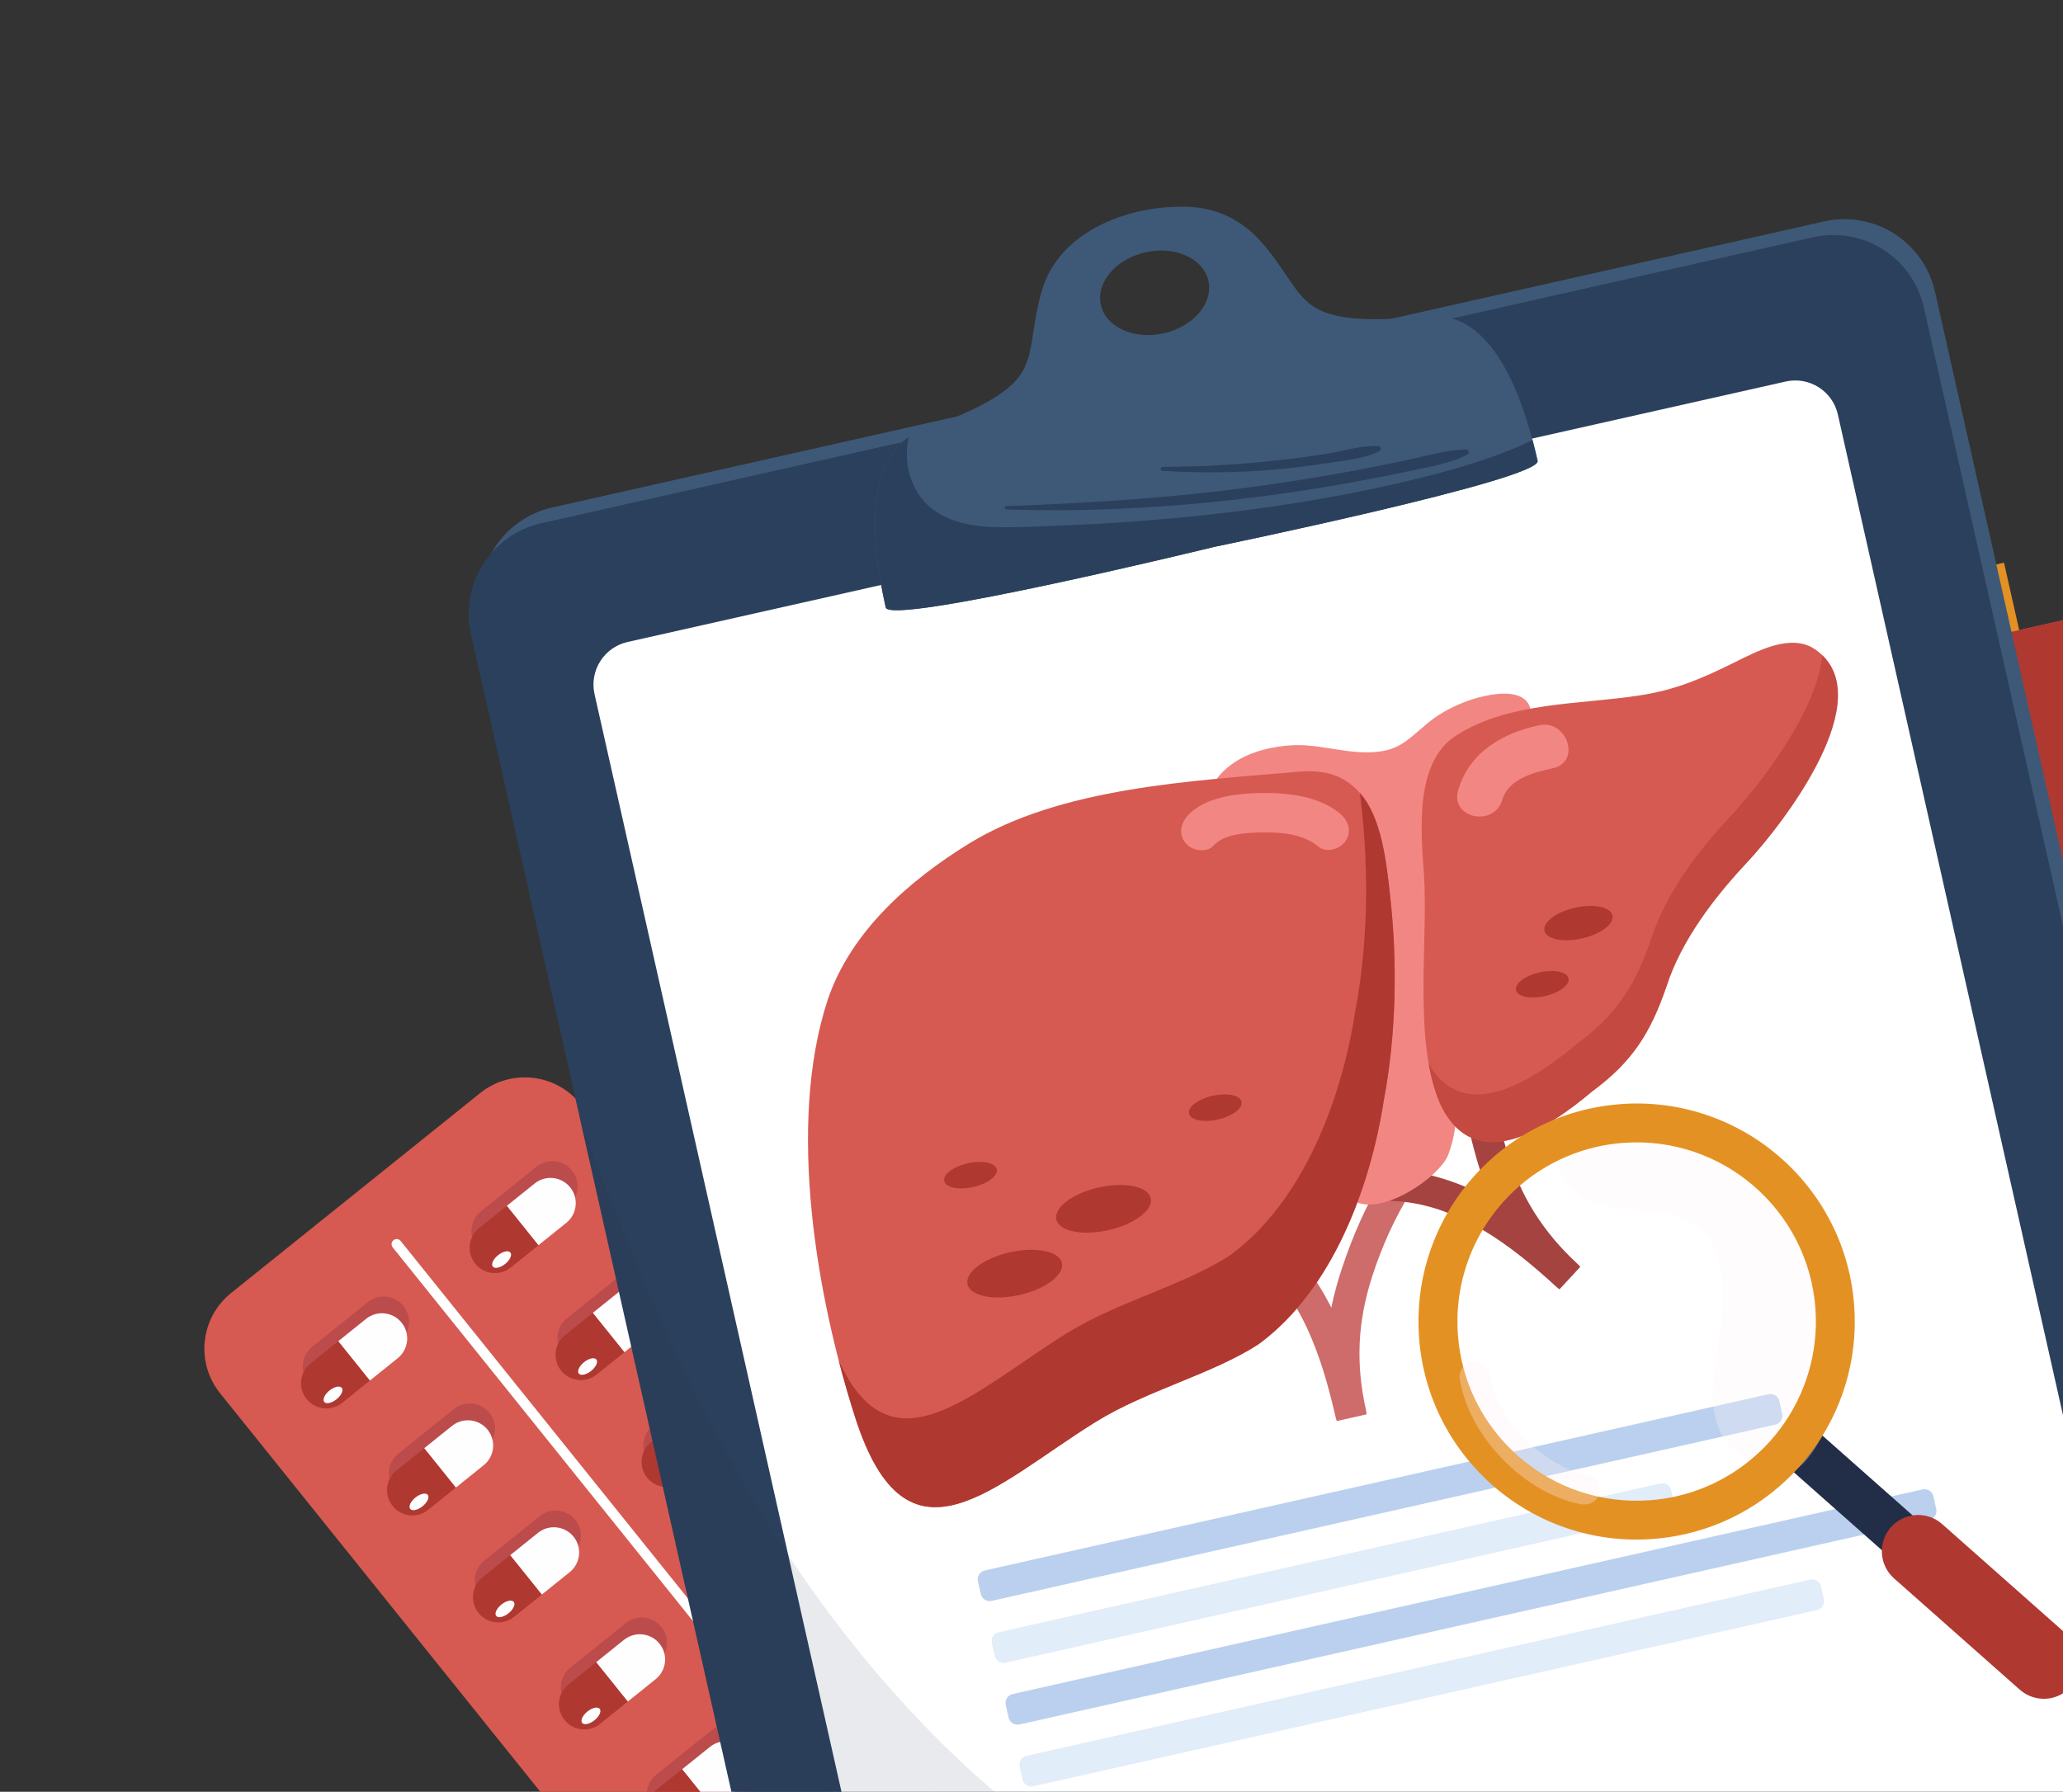 <svg width="297" height="258" viewBox="0 0 297 258" fill="none" xmlns="http://www.w3.org/2000/svg">
<rect x="0" y="0" width="297" height="258" fill="#333333" stroke="none"/>
<path d="M307.381 86.971L198.845 111.385L217.044 192.294L325.58 167.88L307.381 86.971Z" fill="#D65A51"/>
<path d="M318.147 84.55L209.611 108.964L227.811 189.872L336.347 165.458L318.147 84.55Z" fill="#AF3831"/>
<path d="M327.102 124.357L218.565 148.771L219.257 151.844L327.793 127.43L327.102 124.357Z" fill="#D65A51"/>
<path d="M290.797 127.707L293.811 141.209L282.538 143.722L285.051 154.996L271.549 158.005L269.031 146.737L257.752 149.251L254.745 135.754L266.024 133.24L263.505 121.966L277.012 118.951L279.525 130.226L290.797 127.707Z" fill="white"/>
<path d="M239.163 137.405L230.782 139.29L234.623 156.367L243.004 154.481L239.163 137.405Z" fill="#E49124"/>
<path d="M287.956 91.341L283.725 92.292L280.958 79.991C280.338 77.235 277.589 75.497 274.832 76.117L237.925 84.418C235.168 85.039 233.429 87.787 234.049 90.543L236.816 102.844L232.585 103.796L229.818 91.494C228.674 86.408 231.882 81.34 236.97 80.196L273.882 71.893C278.97 70.748 284.039 73.954 285.183 79.04L287.95 91.342L287.956 91.341Z" fill="#222D48"/>
<path d="M237.225 92.557L227.518 94.741L229.7 104.444L239.407 102.261L237.225 92.557Z" fill="#E49124"/>
<path d="M288.508 81.021L278.801 83.204L280.983 92.908L290.691 90.724L288.508 81.021Z" fill="#E49124"/>
<path d="M69.124 157.396C73.544 153.844 80.013 154.551 83.565 158.969L155.573 248.605C159.125 253.023 158.417 259.49 153.996 263.036L118.136 291.829C113.716 295.381 107.247 294.674 103.701 290.254L31.687 200.62C28.135 196.201 28.844 189.741 33.265 186.189L69.124 157.396Z" fill="#D65A51"/>
<path d="M107.034 254.787C108.598 253.529 108.852 251.242 107.593 249.673C106.335 248.11 104.047 247.856 102.477 249.115L94.471 255.543C92.906 256.801 92.652 259.088 93.912 260.657C95.169 262.22 97.458 262.474 99.027 261.215L107.034 254.787Z" fill="#BC4B4B"/>
<path d="M98.213 254.742L94.211 257.958C92.647 259.216 92.393 261.504 93.652 263.072C94.91 264.636 97.198 264.889 98.767 263.63L102.77 260.414L98.213 254.742Z" fill="#AF3831"/>
<path d="M106.772 257.197C108.336 255.939 108.59 253.651 107.332 252.088C106.075 250.525 103.786 250.271 102.217 251.53L98.214 254.747L102.77 260.413L106.772 257.197Z" fill="#FEFEFE"/>
<path d="M94.656 239.384C96.22 238.126 96.474 235.839 95.215 234.27C93.957 232.707 91.669 232.453 90.099 233.712L82.093 240.14C80.528 241.398 80.275 243.685 81.534 245.254C82.791 246.818 85.08 247.071 86.649 245.812L94.656 239.384Z" fill="#BC4B4B"/>
<path d="M85.834 239.333L81.831 242.55C80.267 243.807 80.013 246.095 81.272 247.664C82.53 249.227 84.818 249.481 86.388 248.222L90.39 245.005L85.834 239.333Z" fill="#AF3831"/>
<path d="M94.391 241.788C95.956 240.53 96.21 238.243 94.952 236.68C93.694 235.116 91.406 234.863 89.836 236.122L85.833 239.338L90.389 245.005L94.391 241.788Z" fill="#FEFEFE"/>
<path d="M84.57 246.44C85.265 245.882 86.058 245.71 86.343 246.059C86.622 246.409 86.283 247.144 85.588 247.702C84.888 248.261 84.095 248.433 83.817 248.089C83.532 247.74 83.871 247.004 84.57 246.44Z" fill="#FEFEFE"/>
<path d="M82.277 223.976C83.841 222.718 84.095 220.43 82.836 218.862C81.578 217.298 79.29 217.045 77.72 218.304L69.714 224.732C68.15 225.989 67.896 228.277 69.155 229.846C70.413 231.409 72.701 231.663 74.27 230.404L82.277 223.976Z" fill="#BC4B4B"/>
<path d="M73.455 223.925L69.452 227.141C67.888 228.399 67.634 230.687 68.893 232.256C70.151 233.819 72.439 234.072 74.009 232.813L78.011 229.597L73.455 223.925Z" fill="#AF3831"/>
<path d="M82.014 226.38C83.579 225.122 83.833 222.835 82.575 221.271C81.317 219.708 79.028 219.454 77.459 220.713L73.456 223.93L78.012 229.597L82.014 226.38Z" fill="#FEFEFE"/>
<path d="M72.192 231.037C72.887 230.48 73.68 230.307 73.965 230.656C74.244 231.006 73.905 231.741 73.21 232.299C72.51 232.858 71.717 233.031 71.439 232.686C71.153 232.332 71.492 231.596 72.192 231.037Z" fill="#FEFEFE"/>
<path d="M69.903 208.566C71.467 207.308 71.721 205.02 70.462 203.452C69.204 201.888 66.916 201.635 65.346 202.894L57.34 209.322C55.776 210.58 55.522 212.867 56.781 214.436C58.039 215.999 60.327 216.253 61.896 214.994L69.903 208.566Z" fill="#BC4B4B"/>
<path d="M61.083 208.52L57.08 211.737C55.516 212.994 55.262 215.282 56.521 216.851C57.779 218.414 60.067 218.668 61.637 217.409L65.639 214.192L61.083 208.52Z" fill="#AF3831"/>
<path d="M69.637 210.977C71.201 209.719 71.455 207.431 70.197 205.868C68.939 204.305 66.651 204.051 65.081 205.31L61.078 208.527L65.634 214.193L69.637 210.977Z" fill="#FEFEFE"/>
<path d="M59.813 215.629C60.508 215.071 61.301 214.898 61.586 215.247C61.865 215.597 61.526 216.333 60.831 216.89C60.131 217.449 59.338 217.622 59.06 217.277C58.774 216.923 59.113 216.187 59.813 215.629Z" fill="#FEFEFE"/>
<path d="M57.524 193.163C59.088 191.905 59.342 189.618 58.083 188.049C56.825 186.486 54.537 186.232 52.967 187.491L44.961 193.919C43.397 195.177 43.143 197.464 44.402 199.033C45.66 200.596 47.948 200.85 49.517 199.591L57.524 193.163Z" fill="#BC4B4B"/>
<path d="M48.702 193.112L44.699 196.329C43.135 197.586 42.881 199.874 44.14 201.443C45.398 203.006 47.686 203.26 49.256 202.001L53.258 198.784L48.702 193.112Z" fill="#AF3831"/>
<path d="M57.261 195.567C58.825 194.309 59.079 192.022 57.821 190.459C56.562 188.89 54.275 188.642 52.705 189.901L48.703 193.117L53.258 198.784L57.261 195.567Z" fill="#FEFEFE"/>
<path d="M47.433 200.22C48.128 199.663 48.921 199.49 49.206 199.839C49.485 200.189 49.146 200.924 48.451 201.482C47.751 202.041 46.958 202.214 46.68 201.869C46.401 201.519 46.74 200.783 47.433 200.22Z" fill="#FEFEFE"/>
<path d="M143.68 250.712C145.244 249.454 145.498 247.167 144.24 245.603C142.981 244.035 140.694 243.787 139.125 245.046L131.118 251.474C129.554 252.731 129.3 255.019 130.559 256.588C131.817 258.151 134.105 258.405 135.675 257.146L143.68 250.712Z" fill="#BC4B4B"/>
<path d="M134.859 250.661L130.856 253.878C129.292 255.135 129.038 257.423 130.297 258.992C131.555 260.555 133.843 260.808 135.413 259.55L139.416 256.333L134.859 250.661Z" fill="#AF3831"/>
<path d="M143.42 253.116C144.984 251.858 145.238 249.571 143.98 248.007C142.722 246.444 140.434 246.191 138.864 247.45L134.862 250.666L139.417 256.333L143.42 253.116Z" fill="#FEFEFE"/>
<path d="M133.596 257.768C134.29 257.211 135.083 257.038 135.368 257.387C135.648 257.737 135.308 258.472 134.614 259.03C133.913 259.589 133.12 259.761 132.841 259.412C132.557 259.068 132.895 258.327 133.596 257.768Z" fill="#FEFEFE"/>
<path d="M131.307 235.302C132.871 234.044 133.125 231.757 131.866 230.188C130.608 228.625 128.32 228.371 126.751 229.63L118.744 236.058C117.18 237.316 116.926 239.603 118.185 241.172C119.443 242.736 121.731 242.989 123.301 241.73L131.307 235.302Z" fill="#BC4B4B"/>
<path d="M122.484 235.251L118.481 238.468C116.917 239.726 116.663 242.013 117.922 243.582C119.18 245.145 121.468 245.399 123.038 244.14L127.041 240.923L122.484 235.251Z" fill="#AF3831"/>
<path d="M131.044 237.706C132.608 236.449 132.862 234.161 131.604 232.598C130.346 231.034 128.058 230.781 126.488 232.04L122.486 235.257L127.041 240.923L131.044 237.706Z" fill="#FEFEFE"/>
<path d="M121.217 242.359C121.912 241.802 122.705 241.629 122.989 241.978C123.269 242.328 122.93 243.064 122.235 243.621C121.535 244.18 120.742 244.353 120.462 244.003C120.184 243.658 120.518 242.924 121.217 242.359Z" fill="#FEFEFE"/>
<path d="M118.927 219.894C120.491 218.636 120.745 216.348 119.486 214.78C118.228 213.216 115.94 212.963 114.371 214.222L106.364 220.65C104.8 221.907 104.546 224.195 105.805 225.764C107.063 227.327 109.351 227.581 110.921 226.322L118.927 219.894Z" fill="#BC4B4B"/>
<path d="M110.108 219.848L106.105 223.065C104.541 224.323 104.287 226.61 105.546 228.179C106.804 229.742 109.092 229.996 110.662 228.737L114.665 225.52L110.108 219.848Z" fill="#AF3831"/>
<path d="M118.666 222.298C120.23 221.04 120.484 218.753 119.226 217.189C117.968 215.626 115.68 215.372 114.11 216.631L110.108 219.848L114.663 225.515L118.666 222.298Z" fill="#FEFEFE"/>
<path d="M108.838 226.957C109.532 226.399 110.325 226.227 110.61 226.575C110.89 226.925 110.55 227.661 109.856 228.219C109.155 228.778 108.363 228.95 108.083 228.6C107.804 228.25 108.143 227.515 108.838 226.957Z" fill="#FEFEFE"/>
<path d="M106.548 204.486C108.112 203.228 108.366 200.94 107.106 199.372C105.849 197.808 103.56 197.555 101.991 198.814L93.984 205.242C92.42 206.499 92.166 208.787 93.425 210.356C94.683 211.919 96.971 212.173 98.541 210.914L106.548 204.486Z" fill="#BC4B4B"/>
<path d="M97.727 204.44L93.724 207.657C92.16 208.914 91.906 211.202 93.165 212.771C94.423 214.334 96.712 214.588 98.281 213.329L102.284 210.112L97.727 204.44Z" fill="#AF3831"/>
<path d="M106.286 206.895C107.85 205.637 108.104 203.35 106.846 201.787C105.588 200.223 103.3 199.97 101.731 201.229L97.728 204.445L102.283 210.112L106.286 206.895Z" fill="#FEFEFE"/>
<path d="M96.464 211.547C97.159 210.99 97.951 210.817 98.236 211.166C98.516 211.516 98.177 212.251 97.482 212.809C96.781 213.368 95.989 213.541 95.71 213.196C95.425 212.847 95.763 212.106 96.464 211.547Z" fill="#FEFEFE"/>
<path d="M94.171 189.083C95.735 187.825 95.989 185.538 94.73 183.969C93.472 182.405 91.183 182.152 89.614 183.411L81.607 189.839C80.043 191.097 79.789 193.384 81.048 194.953C82.306 196.516 84.594 196.77 86.164 195.511L94.171 189.083Z" fill="#BC4B4B"/>
<path d="M85.349 189.031L81.346 192.248C79.782 193.506 79.528 195.793 80.787 197.362C82.045 198.926 84.334 199.179 85.903 197.92L89.906 194.703L85.349 189.031Z" fill="#AF3831"/>
<path d="M93.908 191.487C95.472 190.229 95.726 187.942 94.468 186.378C93.21 184.815 90.922 184.561 89.353 185.82L85.35 189.037L89.905 194.704L93.908 191.487Z" fill="#FEFEFE"/>
<path d="M84.085 196.139C84.78 195.581 85.573 195.409 85.857 195.757C86.137 196.107 85.798 196.843 85.103 197.401C84.403 197.959 83.61 198.132 83.332 197.788C83.047 197.439 83.386 196.703 84.085 196.139Z" fill="#FEFEFE"/>
<path d="M81.796 173.672C83.36 172.415 83.614 170.127 82.355 168.558C81.097 166.995 78.808 166.741 77.239 168L69.232 174.429C67.668 175.686 67.414 177.974 68.673 179.543C69.932 181.111 72.219 181.359 73.789 180.101L81.796 173.672Z" fill="#BC4B4B"/>
<path d="M72.975 173.627L68.972 176.844C67.408 178.102 67.154 180.389 68.413 181.958C69.671 183.521 71.96 183.775 73.529 182.516L77.532 179.299L72.975 173.627Z" fill="#AF3831"/>
<path d="M81.528 176.078C83.092 174.82 83.346 172.533 82.088 170.97C80.83 169.406 78.542 169.153 76.973 170.412L72.97 173.628L77.525 179.295L81.528 176.078Z" fill="#FEFEFE"/>
<path d="M71.707 180.736C72.402 180.178 73.195 180.005 73.48 180.354C73.759 180.704 73.42 181.44 72.725 181.998C72.025 182.556 71.232 182.729 70.954 182.384C70.667 182.03 71.007 181.295 71.707 180.736Z" fill="#FEFEFE"/>
<path d="M130.152 270.073L57.108 179.151" stroke="white" stroke-width="1.47" stroke-miterlimit="10" stroke-linecap="round" stroke-linejoin="round"/>
<path d="M321.646 294.399L138.569 335.58C131.363 337.201 124.212 332.678 122.592 325.475L69.409 89.042C67.788 81.839 72.314 74.689 79.52 73.068L262.591 31.889C269.796 30.268 276.948 34.791 278.568 41.994L331.751 278.427C333.377 285.629 328.851 292.778 321.646 294.399Z" fill="#3E5977"/>
<path d="M276.97 44.272L330.152 280.705C331.773 287.908 327.241 295.059 320.035 296.68L136.97 337.858C129.765 339.479 122.607 334.957 120.987 327.754L67.804 91.321C66.184 84.118 70.716 76.967 77.921 75.346L260.992 34.166C268.198 32.545 275.349 37.069 276.97 44.272Z" fill="#2B405C"/>
<path d="M306.285 273.704L139.558 311.207C136.17 311.969 132.806 309.842 132.044 306.455L85.594 99.953C84.832 96.566 86.961 93.203 90.35 92.441L257.076 54.938C260.464 54.175 263.828 56.303 264.59 59.69L311.039 266.185C311.802 269.579 309.673 272.942 306.285 273.704Z" fill="white"/>
<path opacity="0.1" d="M326.562 264.744L330.154 280.711C331.774 287.914 327.242 295.065 320.037 296.686L136.972 337.864C129.767 339.485 122.609 334.963 120.989 327.76L83.53 161.233C86.665 169.875 89.996 178.446 93.683 186.864C98.733 198.401 104.449 209.664 111.155 220.326C128.884 248.513 154.754 272.976 186.756 282.221C201.633 286.522 217.284 287.413 232.764 287.186C255.835 286.851 279.047 284.051 300.843 276.489C309.745 273.408 318.413 269.494 326.562 264.744Z" fill="#212A49"/>
<path d="M220.632 63.373C217.916 53.182 213.293 44.895 205.778 45.554C185.684 47.328 188.878 43.17 181.543 34.799C178.97 31.865 175.451 30.044 171.547 29.811C163.074 29.296 152.494 33.065 149.975 41.9C146.93 52.606 151.603 54.995 132.685 61.995C132.013 62.245 131.395 62.557 130.837 62.927C124.951 66.797 125.147 76.966 127.51 87.468C128.11 90.138 174.844 78.739 174.844 78.739C174.844 78.739 221.957 69.028 221.357 66.359C221.136 65.35 220.892 64.353 220.632 63.373ZM164.914 36.33C169.191 35.368 173.243 37.202 173.968 40.426C174.693 43.649 171.815 47.035 167.538 47.997C163.262 48.959 159.21 47.125 158.486 43.908C157.755 40.686 160.637 37.292 164.914 36.33Z" fill="#3E5977"/>
<path d="M221.363 66.357C221.964 69.027 174.85 78.738 174.85 78.738C174.85 78.738 128.117 90.137 127.516 87.467C125.155 76.971 124.951 66.798 130.843 62.926C130.655 63.828 130.537 64.741 130.56 65.668C130.618 68.546 131.868 71.453 134.163 73.245C137.607 75.936 142.355 76.007 146.722 75.891C166.105 75.367 185.52 73.487 204.348 68.848C209.916 67.477 215.483 65.841 220.639 63.372C220.892 64.353 221.136 65.35 221.363 66.357Z" fill="#2B405C"/>
<path d="M211.083 64.727C208.972 64.726 206.885 65.274 204.838 65.735C202.703 66.215 200.556 66.672 198.41 67.102C194.173 67.949 189.913 68.689 185.64 69.346C177.037 70.665 168.372 71.589 159.687 72.134C154.754 72.443 149.821 72.726 144.886 72.877C144.577 72.887 144.549 73.35 144.862 73.359C162.32 73.93 179.813 72.27 196.964 69.028C199.357 68.575 201.742 68.092 204.121 67.576C206.519 67.057 209.054 66.619 211.243 65.465C211.588 65.295 211.48 64.724 211.083 64.727Z" fill="#2B405C"/>
<path d="M198.438 64.224C195.979 64.116 193.375 64.953 190.954 65.339C188.386 65.751 185.797 66.096 183.211 66.366C177.967 66.911 172.66 67.232 167.39 67.22C167.012 67.219 166.981 67.788 167.363 67.808C172.704 68.108 177.997 68.102 183.324 67.631C185.919 67.404 188.503 67.094 191.072 66.688C193.52 66.303 196.384 66.095 198.6 64.942C198.931 64.768 198.812 64.24 198.438 64.224Z" fill="#2B405C"/>
<path d="M199.384 169.1C196.777 173.278 194.784 177.861 193.227 182.53C192.608 184.396 192.058 186.332 191.665 188.293C189.405 183.807 186.392 179.768 182.218 176.652C179.888 174.914 177.503 178.725 179.811 180.455C187.269 186.02 190.316 195.416 192.295 204.125C192.336 204.308 192.392 204.467 192.458 204.618L196.741 203.654C196.737 203.49 196.718 203.316 196.678 203.139C195.165 196.501 195.425 190.417 197.512 183.901C198.896 179.581 200.781 175.367 203.184 171.519C204.718 169.044 200.921 166.637 199.384 169.1Z" fill="#CE6B6B"/>
<path d="M210.078 152.48C210.304 157.397 211.256 162.302 212.629 167.027C213.173 168.916 213.82 170.821 214.611 172.66C210.203 170.245 205.432 168.626 200.22 168.429C197.316 168.315 197.513 172.809 200.396 172.921C209.701 173.275 217.537 179.285 224.106 185.335C224.239 185.457 224.382 185.564 224.52 185.645L227.5 182.422C227.403 182.285 227.289 182.158 227.154 182.03C222.147 177.421 218.904 172.27 216.927 165.717C215.613 161.375 214.778 156.84 214.571 152.303C214.443 149.408 209.948 149.579 210.078 152.48Z" fill="#A54341"/>
<path d="M213.734 100.221C210.916 100.815 207.732 102.279 205.528 104.131C202.349 106.797 201.223 108.294 196.831 108.33C193.092 108.357 189.419 107.033 185.669 107.335C181.282 107.686 177.015 109.136 174.601 112.933C173.966 113.936 175.143 114.902 176.086 114.683C179.181 113.967 182.832 114.402 185.976 114.555C188.399 114.678 192.272 114.892 194.071 116.299C195.535 117.452 195.992 119.955 196.236 122.216C196.426 124.005 196.374 125.889 196.515 127.722C196.502 127.93 196.502 128.135 196.489 128.343C191.958 128.761 187.174 131.821 186.482 136.012C184.881 145.692 195.523 152.347 194.406 161.442C194.076 164.096 192.245 169.899 194.186 172.234C197.408 176.113 207.145 169.802 208.499 166.263C210.133 161.993 209.904 156.918 209.358 152.344C213.302 149.076 216.555 143.475 217.5 138.441C219.167 129.526 206.44 111.513 216.349 105.672C217.447 105.022 220.918 103.626 220.246 101.786C219.326 99.314 215.704 99.805 213.734 100.221Z" fill="#F28683"/>
<path d="M186.777 111.134C171.612 112.468 152.661 113.35 139.447 121.502C130.883 126.789 122.452 134.169 119.154 143.986C113.232 161.987 117.596 186.922 123.136 204.164C130.599 227.37 143.081 213.847 157.723 204.752C165.044 200.201 174.54 197.88 181.201 193.544C191.863 185.728 197.307 170.804 199.203 158.491C201.019 148.948 201.203 138.495 200.11 128.872C199.603 124.382 198.975 117.882 195.862 114.283C193.255 111.251 190.091 110.838 186.777 111.134Z" fill="#D65A51"/>
<path d="M239.93 142.014C242.023 135.465 246.781 129.228 251.452 124.255C256.609 118.763 271.016 100.209 261.332 93.517C257.83 91.096 252.913 93.803 249.655 95.409C245.123 97.646 241.34 99.303 236.246 100.105C227.394 101.495 217.351 101.002 209.673 105.878C203.559 109.76 204.592 119.767 205.001 125.939C205.635 135.494 203.426 149.855 207.29 158.855C212.175 169.478 222.678 162.69 229.199 157.175C235.116 152.827 237.659 148.598 239.93 142.014Z" fill="#D65A51"/>
<path d="M195.786 114.181C195.861 114.839 195.931 115.471 195.999 116.071C197.092 125.694 196.909 136.147 195.093 145.697C193.199 158.016 187.754 172.934 177.092 180.749C170.437 185.084 160.935 187.407 153.614 191.957C140.046 200.387 128.332 212.62 120.743 195.885C121.495 198.785 122.305 201.56 123.142 204.163C130.605 227.369 143.086 213.845 157.729 204.751C165.05 200.2 174.546 197.879 181.207 193.543C191.869 185.727 197.313 170.803 199.208 158.49C201.025 148.947 201.208 138.494 200.116 128.87C199.609 124.381 198.98 117.881 195.868 114.281C195.839 114.241 195.813 114.214 195.786 114.181Z" fill="#AF3831"/>
<g opacity="0.5">
<path d="M249.251 117.402C244.58 122.375 239.822 128.611 237.729 135.161C235.457 141.744 232.909 145.975 226.992 150.323C220.713 155.624 210.763 162.103 205.667 153.128C206.024 155.185 206.545 157.118 207.285 158.85C212.169 169.473 222.672 162.685 229.193 157.17C235.118 152.827 237.659 148.591 239.93 142.008C242.024 135.458 246.782 129.222 251.453 124.249C256.406 118.967 269.913 101.621 262.347 94.34C261.596 102.566 252.987 113.419 249.251 117.402Z" fill="#AF3831"/>
</g>
<path d="M174.751 121.717C176.186 120.097 179.424 119.898 181.691 119.858C184.42 119.813 187.623 120.078 189.793 121.899C190.983 122.894 192.956 122.252 193.729 121.073C194.656 119.66 194.094 118.133 192.904 117.137C189.871 114.598 185.264 114.12 181.467 114.186C178.086 114.246 173.399 114.738 170.985 117.45C169.956 118.608 169.619 120.199 170.736 121.462C171.663 122.524 173.722 122.881 174.751 121.717Z" fill="#F28683"/>
<path d="M216.271 115.176C217.168 112.136 220.843 111.204 223.569 110.617C227.672 109.734 225.64 103.556 221.582 104.429C216.267 105.572 211.543 108.308 209.927 113.772C208.723 117.806 215.085 119.173 216.271 115.176Z" fill="#F28683"/>
<path d="M165.668 172.531C166.05 174.23 163.317 176.287 159.563 177.132C155.809 177.976 152.458 177.288 152.076 175.588C151.694 173.888 154.427 171.831 158.181 170.987C161.935 170.142 165.287 170.837 165.668 172.531Z" fill="#AF3831"/>
<path d="M178.736 158.643C178.948 159.588 177.432 160.729 175.341 161.2C173.256 161.669 171.39 161.288 171.178 160.343C170.965 159.399 172.482 158.258 174.573 157.787C176.658 157.318 178.523 157.699 178.736 158.643Z" fill="#AF3831"/>
<path d="M225.809 140.871C226.022 141.816 224.505 142.957 222.414 143.427C220.329 143.896 218.463 143.516 218.251 142.571C218.039 141.627 219.561 140.484 221.646 140.015C223.731 139.546 225.597 139.927 225.809 140.871Z" fill="#AF3831"/>
<path d="M232.136 131.814C232.411 133.036 230.443 134.524 227.741 135.132C225.039 135.739 222.625 135.244 222.349 134.016C222.074 132.795 224.043 131.313 226.745 130.705C229.447 130.098 231.862 130.593 232.136 131.814Z" fill="#AF3831"/>
<path d="M143.496 168.363C143.708 169.307 142.191 170.449 140.1 170.919C138.016 171.388 136.15 171.008 135.938 170.063C135.725 169.119 137.242 167.977 139.333 167.507C141.424 167.037 143.283 167.419 143.496 168.363Z" fill="#AF3831"/>
<path d="M152.878 181.863C153.259 183.557 150.527 185.62 146.773 186.464C143.019 187.309 139.668 186.62 139.286 184.92C138.903 183.22 141.637 181.164 145.391 180.319C149.145 179.475 152.497 180.169 152.878 181.863Z" fill="#AF3831"/>
<path d="M142.774 230.512L255.579 205.138C256.291 204.978 256.735 204.276 256.575 203.564L256.167 201.751C256.007 201.04 255.305 200.596 254.593 200.756L141.788 226.13C141.076 226.29 140.632 226.992 140.792 227.703L141.2 229.517C141.36 230.228 142.062 230.672 142.774 230.512Z" fill="#BAD0EE"/>
<path d="M144.774 239.409L240.001 217.989C240.713 217.829 241.157 217.127 240.997 216.416L240.589 214.602C240.429 213.891 239.727 213.447 239.015 213.607L143.789 235.027C143.077 235.187 142.633 235.889 142.793 236.6L143.201 238.414C143.361 239.125 144.063 239.569 144.774 239.409Z" fill="#E1EDF9"/>
<path d="M146.776 248.311L277.753 218.85C278.465 218.69 278.909 217.988 278.749 217.276L278.341 215.463C278.181 214.752 277.479 214.308 276.767 214.468L145.791 243.929C145.079 244.089 144.635 244.791 144.795 245.503L145.203 247.316C145.361 248.021 146.065 248.471 146.776 248.311Z" fill="#BAD0EE"/>
<path d="M148.777 257.208L261.583 231.834C262.294 231.674 262.739 230.972 262.579 230.26L262.171 228.447C262.011 227.736 261.309 227.292 260.597 227.452L147.792 252.826C147.08 252.986 146.636 253.688 146.796 254.399L147.204 256.213C147.362 256.918 148.066 257.368 148.777 257.208Z" fill="#E1EDF9"/>
<path d="M292.199 233.124C291.224 235.241 289.747 236.909 287.762 238.13L257.422 211.263L261.859 206.257L292.199 233.124Z" fill="#222D48"/>
<path d="M298.24 242.717C298.167 242.803 298.095 242.888 298.021 242.967C296.12 245.046 292.87 245.158 290.763 243.287L272.678 227.276C270.522 225.364 270.319 222.067 272.23 219.905C274.143 217.749 277.441 217.546 279.603 219.457L297.688 235.468C299.79 237.34 300.071 240.58 298.24 242.717Z" fill="#AF3831"/>
<path opacity="0.3" d="M266.879 193.236C266.45 197.753 265.044 202.163 262.746 206.098C261.582 208.091 259.743 211.67 257.351 212.001C255.215 212.298 250.951 210.069 249.47 208.66C244.626 204.056 247.266 195.853 247.831 190.101C248.645 181.736 247.215 175.177 237.614 174.361C233.041 173.974 227.658 174.061 224.99 169.546C223.981 167.841 223.172 164.141 223.999 162.258C225.295 159.3 230.511 159.182 233.355 158.972C250.654 157.724 265.688 170.73 266.939 188.022C267.067 189.765 267.046 191.507 266.879 193.236Z" fill="#FFF3F8"/>
<path d="M229.914 165.125C231.17 164.842 232.463 164.649 233.756 164.559C247.951 163.533 260.328 174.24 261.357 188.429C261.805 194.629 260 200.781 256.281 205.745C252.594 210.669 247.278 214.118 241.322 215.458C240.066 215.74 238.773 215.934 237.48 216.024C230.606 216.521 223.948 214.309 218.736 209.805C213.523 205.295 210.381 199.03 209.884 192.152C209.436 185.952 211.241 179.8 214.96 174.836C218.642 169.913 223.952 166.466 229.914 165.125ZM228.686 159.667C213.776 163.021 203.156 176.854 204.291 192.556C205.537 209.849 220.576 222.854 237.875 221.605C239.466 221.488 241.032 221.257 242.544 220.916C257.454 217.563 268.074 203.729 266.94 188.028C265.694 170.734 250.655 157.73 233.355 158.978C231.764 159.095 230.204 159.326 228.686 159.667Z" fill="#E49124"/>
<g opacity="0.3">
<path d="M210.164 198.706C210.935 202.999 213.284 206.989 216.305 210.093C219.305 213.18 223.185 215.69 227.444 216.572C228.556 216.798 229.843 216.371 230.173 215.162C230.455 214.123 229.947 212.678 228.762 212.434C227.818 212.24 226.897 211.971 226.002 211.616C225.82 211.542 225.637 211.469 225.459 211.394C225.338 211.341 225.217 211.288 225.102 211.234C225.307 211.331 225.294 211.322 225.069 211.212C224.653 210.996 224.244 210.784 223.842 210.554C222.97 210.044 222.13 209.471 221.34 208.84C221.278 208.791 220.832 208.416 221.136 208.674C220.93 208.497 220.723 208.314 220.521 208.13C220.167 207.808 219.822 207.473 219.487 207.13C218.822 206.442 218.194 205.718 217.615 204.953C217.534 204.846 217.452 204.738 217.369 204.625C217.496 204.808 217.487 204.793 217.343 204.585C217.212 204.385 217.077 204.192 216.951 203.991C216.678 203.565 216.42 203.135 216.177 202.691C215.953 202.283 215.745 201.865 215.547 201.445C215.449 201.238 215.36 201.023 215.267 200.814C215.23 200.725 214.98 200.071 215.148 200.537C214.818 199.631 214.568 198.701 214.401 197.753C214.201 196.634 212.903 195.813 211.806 196.111C210.628 196.434 209.947 197.51 210.164 198.706Z" fill="#FFF3F8"/>
</g>
</svg>
